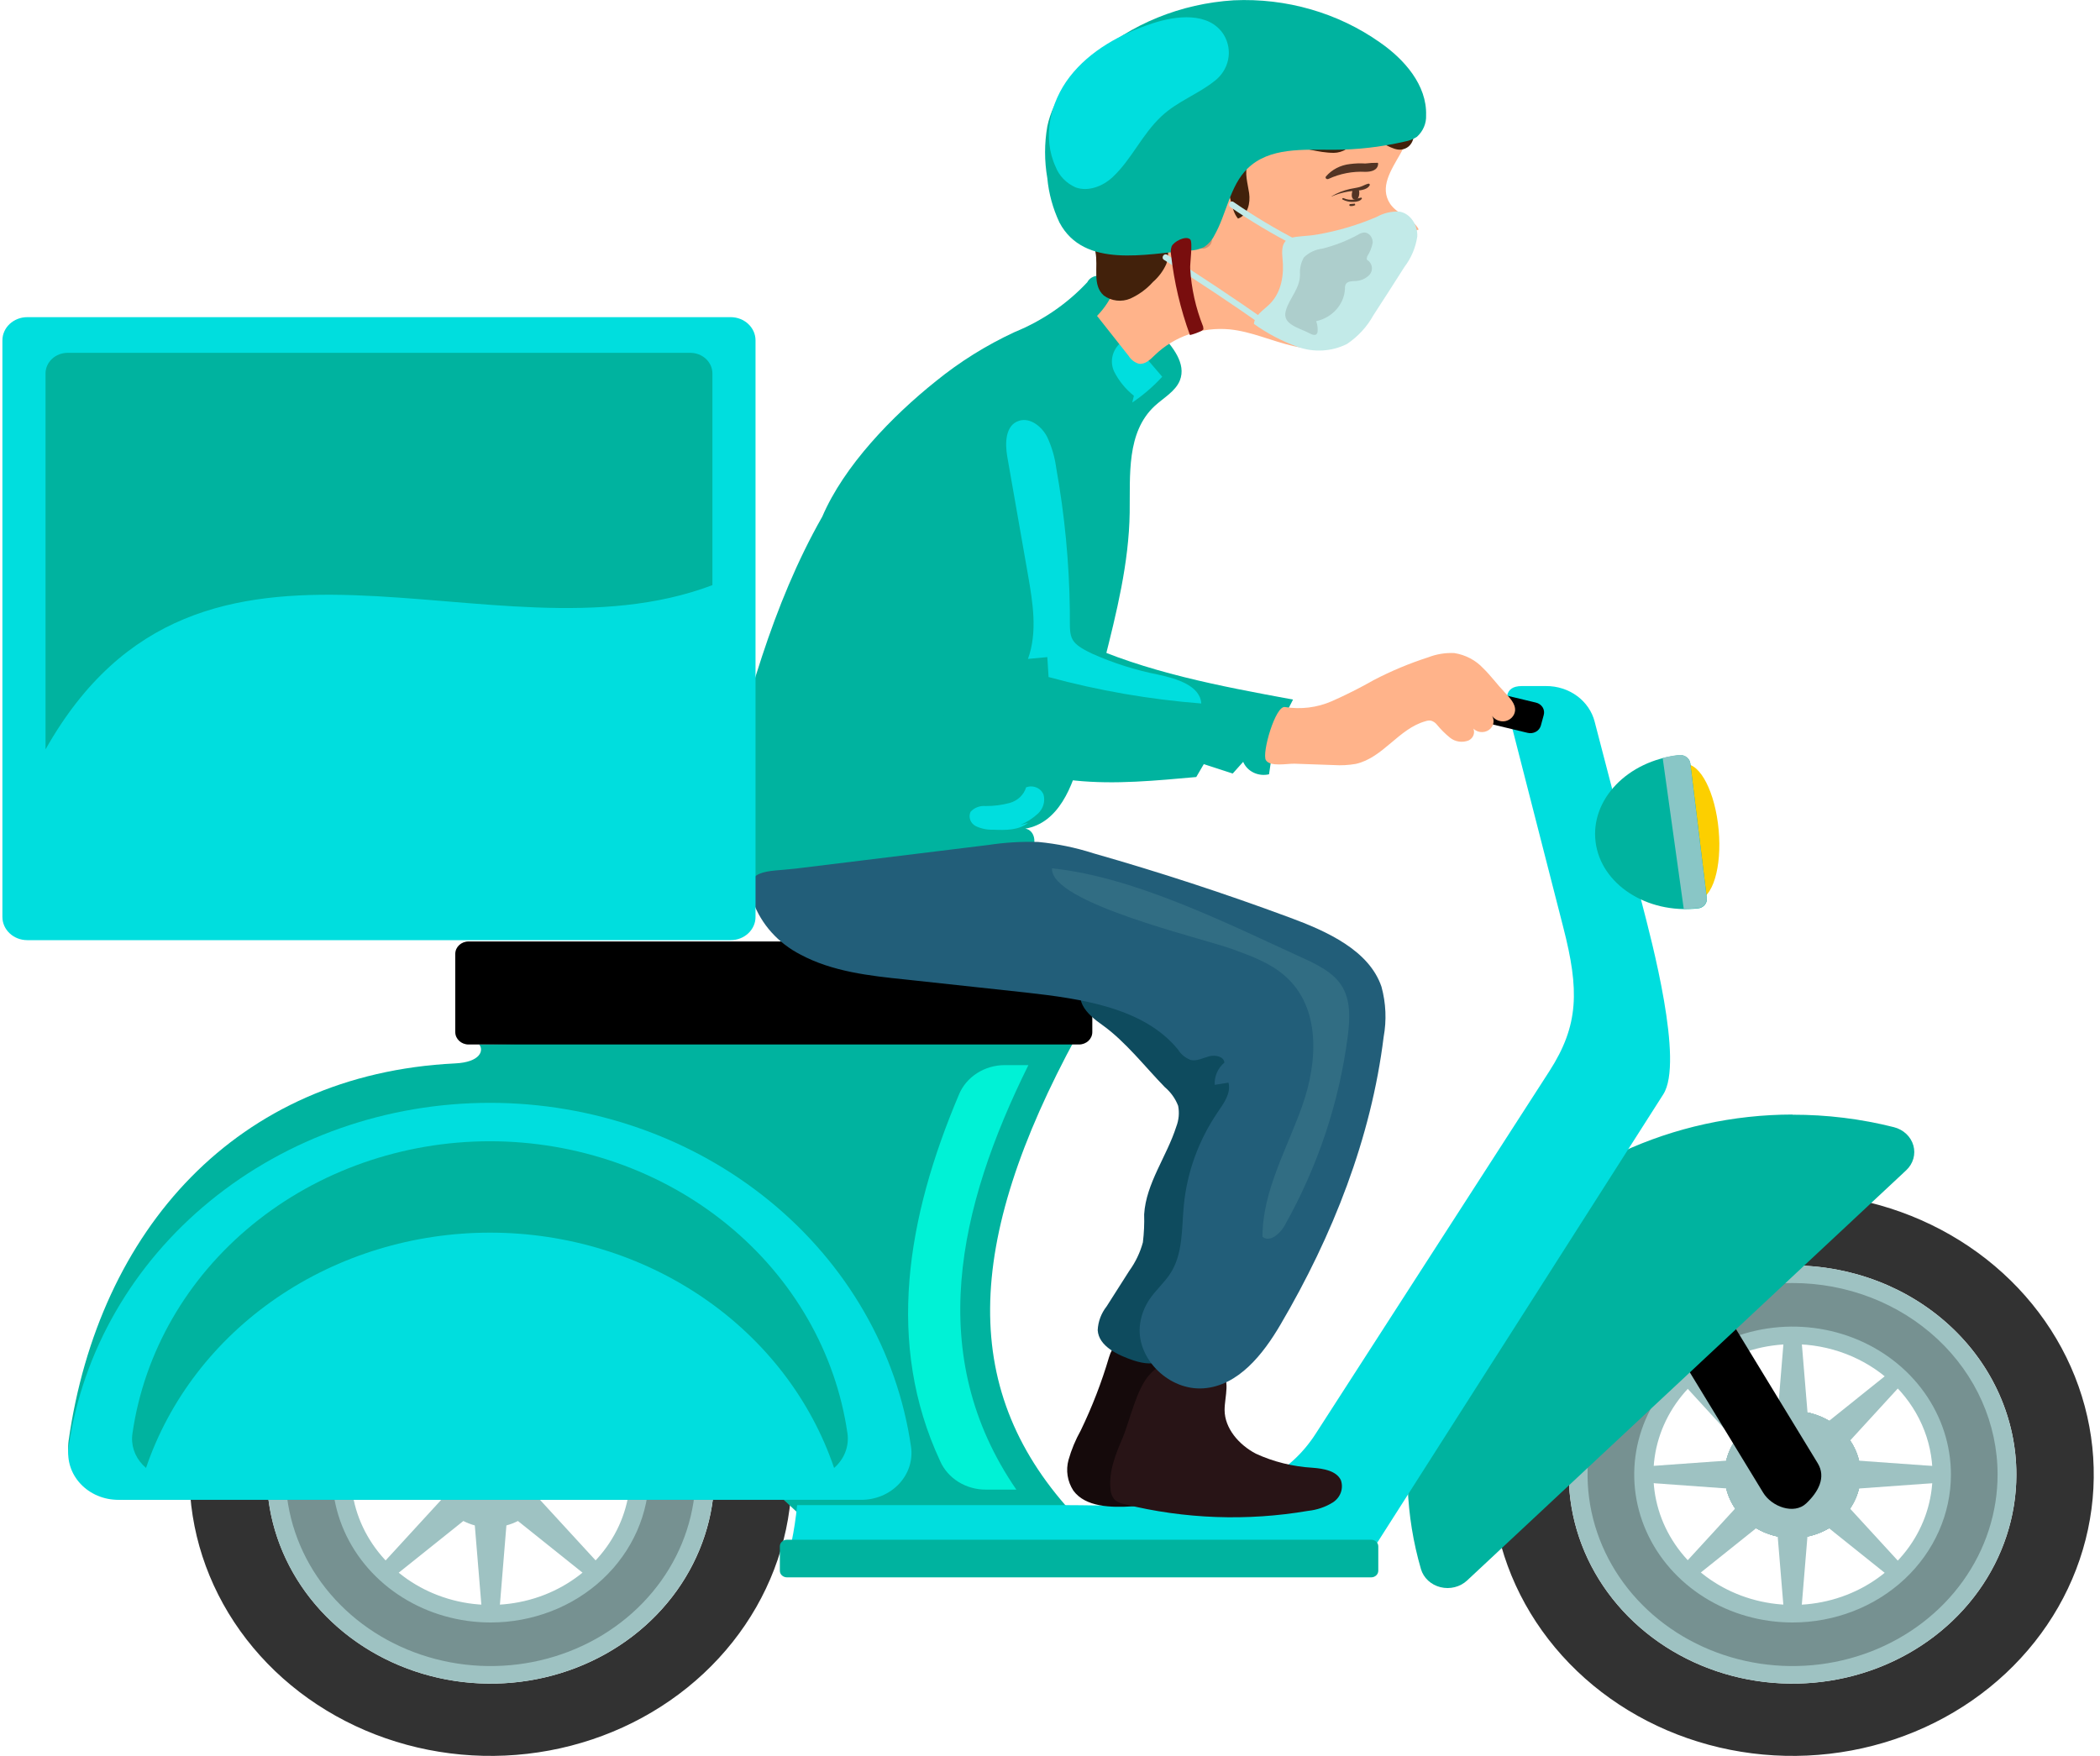 <svg width="214" height="179" viewBox="0 0 214 179" fill="none" xmlns="http://www.w3.org/2000/svg">
<path fill-rule="evenodd" clip-rule="evenodd" d="M49.995 121.621C56.065 121.621 61.999 123.303 67.046 126.455C72.094 129.606 76.028 134.085 78.351 139.326C80.674 144.566 81.281 150.333 80.097 155.896C78.913 161.459 75.99 166.569 71.698 170.58C67.405 174.591 61.936 177.322 55.983 178.429C50.029 179.536 43.858 178.968 38.249 176.797C32.641 174.626 27.848 170.95 24.475 166.234C21.103 161.518 19.303 155.973 19.303 150.301C19.303 142.694 22.536 135.4 28.292 130.021C34.048 124.643 41.855 121.621 49.995 121.621V121.621ZM49.995 128.989C45.484 128.991 41.076 130.242 37.326 132.584C33.576 134.927 30.654 138.255 28.929 142.15C27.204 146.044 26.753 150.329 27.634 154.462C28.515 158.596 30.687 162.392 33.877 165.372C37.067 168.352 41.131 170.381 45.555 171.203C49.979 172.025 54.564 171.602 58.731 169.989C62.898 168.376 66.46 165.644 68.965 162.14C71.471 158.635 72.808 154.515 72.808 150.301C72.808 147.502 72.218 144.73 71.072 142.144C69.925 139.558 68.245 137.208 66.126 135.229C64.008 133.25 61.493 131.68 58.725 130.61C55.957 129.539 52.99 128.989 49.995 128.989" fill="#323232"/>
<path fill-rule="evenodd" clip-rule="evenodd" d="M49.994 128.99C54.505 128.99 58.915 130.239 62.665 132.581C66.416 134.923 69.339 138.251 71.065 142.145C72.791 146.039 73.243 150.324 72.363 154.458C71.483 158.592 69.311 162.39 66.121 165.37C62.932 168.35 58.868 170.38 54.444 171.202C50.02 172.025 45.434 171.603 41.267 169.99C37.099 168.377 33.537 165.645 31.031 162.141C28.525 158.636 27.188 154.516 27.188 150.301C27.188 144.649 29.59 139.228 33.867 135.231C38.145 131.235 43.946 128.99 49.994 128.99V128.99ZM49.994 137.011C47.181 137.011 44.432 137.791 42.093 139.251C39.754 140.711 37.931 142.787 36.855 145.215C35.779 147.643 35.497 150.315 36.046 152.893C36.594 155.471 37.949 157.839 39.938 159.698C41.927 161.556 44.461 162.822 47.22 163.335C49.979 163.847 52.838 163.584 55.437 162.578C58.036 161.573 60.257 159.869 61.819 157.684C63.382 155.498 64.216 152.929 64.216 150.301C64.217 148.555 63.85 146.827 63.136 145.214C62.421 143.601 61.374 142.136 60.053 140.902C58.732 139.668 57.164 138.689 55.438 138.021C53.712 137.354 51.862 137.011 49.994 137.011Z" fill="#9EC2C2"/>
<path d="M49.996 165.38C46.804 165.38 43.684 164.495 41.031 162.838C38.377 161.181 36.309 158.826 35.087 156.071C33.866 153.316 33.546 150.284 34.169 147.359C34.791 144.434 36.328 141.747 38.585 139.638C40.842 137.529 43.718 136.093 46.848 135.511C49.978 134.929 53.223 135.228 56.172 136.369C59.12 137.511 61.641 139.443 63.414 141.923C65.187 144.403 66.133 147.318 66.133 150.301C66.134 152.281 65.718 154.242 64.907 156.072C64.096 157.902 62.907 159.565 61.409 160.965C59.91 162.365 58.131 163.476 56.173 164.233C54.214 164.991 52.115 165.38 49.996 165.38ZM49.996 130.779C45.864 130.779 41.825 131.924 38.389 134.069C34.954 136.214 32.276 139.263 30.695 142.83C29.113 146.397 28.7 150.322 29.506 154.109C30.312 157.896 32.302 161.374 35.224 164.104C38.145 166.834 41.868 168.694 45.92 169.447C49.973 170.2 54.173 169.814 57.991 168.336C61.808 166.859 65.071 164.356 67.367 161.146C69.662 157.936 70.888 154.162 70.888 150.301C70.888 145.123 68.687 140.158 64.769 136.497C60.851 132.836 55.537 130.779 49.996 130.779Z" fill="#769191"/>
<path fill-rule="evenodd" clip-rule="evenodd" d="M47.217 145.573C47.589 145.384 47.98 145.231 48.385 145.116L49.153 135.831H50.844L51.591 145.116C51.999 145.23 52.392 145.383 52.766 145.573L60.339 139.506L60.937 140.064L61.534 140.623L55.055 147.705C55.261 148.053 55.425 148.421 55.544 148.803L65.487 149.514V151.094L55.544 151.811C55.423 152.192 55.259 152.56 55.055 152.909L61.548 159.979L60.95 160.538L60.352 161.096L52.78 155.035C52.407 155.226 52.013 155.377 51.605 155.486L50.844 164.777H49.153L48.385 155.486C47.98 155.376 47.588 155.225 47.217 155.035L39.644 161.096L39.047 160.538L38.449 159.979L44.935 152.909C44.733 152.56 44.572 152.192 44.453 151.811L34.51 151.094V149.514L44.453 148.803C44.569 148.421 44.731 148.053 44.935 147.705L38.449 140.629L39.047 140.07L39.644 139.512L47.217 145.573Z" fill="#9EC2C2"/>
<path fill-rule="evenodd" clip-rule="evenodd" d="M182.673 156.774C184.044 156.774 185.385 156.394 186.526 155.682C187.666 154.969 188.555 153.957 189.08 152.773C189.605 151.588 189.742 150.285 189.473 149.028C189.205 147.771 188.544 146.616 187.574 145.71C186.603 144.804 185.367 144.188 184.021 143.938C182.676 143.689 181.281 143.818 180.014 144.31C178.747 144.801 177.665 145.633 176.904 146.699C176.142 147.766 175.737 149.019 175.738 150.301C175.742 152.018 176.474 153.663 177.774 154.877C179.074 156.09 180.835 156.772 182.673 156.774V156.774Z" fill="#9EC2C2"/>
<path fill-rule="evenodd" clip-rule="evenodd" d="M187.583 145.719C188.553 146.625 189.213 147.779 189.481 149.036C189.748 150.293 189.611 151.596 189.086 152.78C188.561 153.964 187.672 154.976 186.532 155.688C185.392 156.4 184.051 156.78 182.68 156.78C181.308 156.78 179.967 156.4 178.827 155.688C177.687 154.976 176.798 153.964 176.273 152.78C175.748 151.596 175.611 150.293 175.878 149.036C176.146 147.779 176.806 146.625 177.776 145.719C178.42 145.117 179.184 144.64 180.026 144.314C180.867 143.988 181.769 143.821 182.68 143.821C183.59 143.821 184.492 143.988 185.333 144.314C186.175 144.64 186.939 145.117 187.583 145.719Z" fill="#9EC2C2"/>
<path fill-rule="evenodd" clip-rule="evenodd" d="M189.614 150.301C189.614 151.582 189.207 152.835 188.446 153.9C187.684 154.965 186.601 155.796 185.335 156.287C184.068 156.777 182.674 156.906 181.329 156.656C179.984 156.407 178.749 155.79 177.779 154.885C176.809 153.979 176.148 152.825 175.879 151.569C175.611 150.312 175.747 149.01 176.271 147.825C176.795 146.641 177.683 145.629 178.822 144.916C179.962 144.203 181.302 143.822 182.673 143.821C183.584 143.82 184.486 143.987 185.329 144.312C186.171 144.638 186.936 145.115 187.581 145.717C188.225 146.318 188.737 147.033 189.085 147.82C189.434 148.606 189.614 149.449 189.614 150.301V150.301Z" fill="#9EC2C2"/>
<path fill-rule="evenodd" clip-rule="evenodd" d="M187.584 154.877C186.615 155.784 185.379 156.402 184.034 156.652C182.688 156.903 181.294 156.775 180.026 156.285C178.758 155.795 177.675 154.964 176.912 153.899C176.15 152.833 175.743 151.58 175.743 150.298C175.743 149.016 176.15 147.763 176.912 146.697C177.675 145.631 178.758 144.801 180.026 144.311C181.294 143.82 182.688 143.693 184.034 143.943C185.379 144.194 186.615 144.812 187.584 145.719C188.883 146.934 189.612 148.581 189.612 150.298C189.612 152.015 188.883 153.662 187.584 154.877V154.877Z" fill="#9EC2C2"/>
<path fill-rule="evenodd" clip-rule="evenodd" d="M182.673 156.774C181.301 156.775 179.959 156.396 178.818 155.685C177.676 154.973 176.786 153.961 176.261 152.777C175.735 151.593 175.597 150.289 175.864 149.032C176.132 147.774 176.792 146.619 177.762 145.713C178.733 144.806 179.969 144.189 181.315 143.939C182.66 143.689 184.055 143.818 185.323 144.309C186.59 144.8 187.673 145.632 188.434 146.698C189.196 147.765 189.602 149.019 189.6 150.301C189.599 152.017 188.868 153.663 187.569 154.876C186.27 156.09 184.509 156.772 182.673 156.774Z" fill="#9EC2C2"/>
<path fill-rule="evenodd" clip-rule="evenodd" d="M177.776 154.877C176.806 153.97 176.146 152.816 175.878 151.559C175.611 150.302 175.748 148.999 176.273 147.815C176.798 146.631 177.687 145.619 178.827 144.907C179.967 144.195 181.308 143.815 182.68 143.815C184.051 143.815 185.392 144.195 186.532 144.907C187.672 145.619 188.561 146.631 189.086 147.815C189.611 148.999 189.748 150.302 189.481 151.559C189.213 152.816 188.553 153.97 187.583 154.877C186.939 155.478 186.175 155.956 185.333 156.281C184.492 156.607 183.59 156.775 182.68 156.775C181.769 156.775 180.867 156.607 180.026 156.281C179.184 155.956 178.42 155.478 177.776 154.877V154.877Z" fill="#9EC2C2"/>
<path fill-rule="evenodd" clip-rule="evenodd" d="M175.745 150.301C175.744 149.019 176.15 147.765 176.911 146.698C177.672 145.632 178.755 144.8 180.023 144.309C181.29 143.818 182.685 143.689 184.031 143.939C185.377 144.189 186.613 144.806 187.583 145.713C188.553 146.619 189.214 147.774 189.481 149.032C189.748 150.289 189.611 151.593 189.085 152.777C188.559 153.961 187.669 154.973 186.528 155.685C185.386 156.396 184.045 156.775 182.673 156.774C180.836 156.772 179.075 156.09 177.776 154.876C176.477 153.663 175.747 152.017 175.745 150.301V150.301Z" fill="#9EC2C2"/>
<path fill-rule="evenodd" clip-rule="evenodd" d="M182.673 121.621C188.743 121.621 194.677 123.303 199.724 126.455C204.771 129.606 208.705 134.085 211.028 139.326C213.351 144.566 213.959 150.333 212.775 155.896C211.591 161.459 208.668 166.569 204.375 170.58C200.083 174.591 194.614 177.322 188.66 178.429C182.707 179.536 176.535 178.968 170.927 176.797C165.319 174.626 160.526 170.95 157.153 166.234C153.781 161.518 151.98 155.973 151.98 150.301C151.98 142.694 155.214 135.4 160.97 130.021C166.726 124.643 174.533 121.621 182.673 121.621ZM182.673 128.989C178.162 128.989 173.752 130.239 170.002 132.581C166.251 134.923 163.328 138.251 161.602 142.145C159.876 146.039 159.424 150.324 160.304 154.458C161.184 158.592 163.356 162.39 166.546 165.37C169.735 168.35 173.799 170.38 178.223 171.202C182.647 172.025 187.233 171.603 191.4 169.99C195.568 168.377 199.13 165.645 201.636 162.141C204.142 158.636 205.479 154.516 205.479 150.301C205.48 147.502 204.891 144.73 203.745 142.144C202.599 139.558 200.919 137.209 198.801 135.23C196.683 133.25 194.169 131.681 191.401 130.61C188.634 129.539 185.668 128.989 182.673 128.989" fill="#323232"/>
<path fill-rule="evenodd" clip-rule="evenodd" d="M182.672 128.99C187.183 128.99 191.592 130.239 195.343 132.581C199.093 134.923 202.017 138.251 203.743 142.145C205.469 146.039 205.921 150.324 205.041 154.458C204.161 158.592 201.989 162.39 198.799 165.37C195.609 168.35 191.546 170.38 187.121 171.202C182.697 172.025 178.112 171.603 173.944 169.99C169.777 168.377 166.215 165.645 163.709 162.141C161.203 158.636 159.865 154.516 159.865 150.301C159.864 147.502 160.454 144.73 161.599 142.144C162.745 139.558 164.425 137.209 166.543 135.23C168.661 133.25 171.176 131.681 173.943 130.61C176.711 129.539 179.677 128.989 182.672 128.99V128.99ZM182.672 137.011C179.861 137.019 177.115 137.805 174.782 139.269C172.448 140.734 170.632 142.812 169.562 145.241C168.492 147.67 168.216 150.341 168.769 152.917C169.322 155.492 170.68 157.856 172.671 159.711C174.661 161.566 177.196 162.828 179.953 163.337C182.711 163.847 185.568 163.582 188.165 162.575C190.761 161.568 192.98 159.865 194.541 157.68C196.102 155.495 196.935 152.927 196.935 150.301C196.935 148.552 196.566 146.821 195.848 145.206C195.131 143.591 194.08 142.125 192.755 140.89C191.43 139.656 189.857 138.678 188.127 138.012C186.397 137.346 184.543 137.006 182.672 137.011" fill="#9EC2C2"/>
<path d="M182.672 165.38C179.48 165.38 176.36 164.495 173.706 162.838C171.053 161.181 168.984 158.826 167.763 156.071C166.542 153.316 166.222 150.284 166.845 147.359C167.467 144.434 169.004 141.747 171.261 139.638C173.518 137.529 176.393 136.093 179.524 135.511C182.654 134.929 185.899 135.228 188.847 136.369C191.796 137.511 194.316 139.443 196.09 141.923C197.863 144.403 198.809 147.318 198.809 150.301C198.809 154.3 197.109 158.135 194.083 160.963C191.056 163.791 186.952 165.38 182.672 165.38ZM182.672 130.779C178.54 130.779 174.501 131.924 171.065 134.069C167.63 136.214 164.952 139.263 163.371 142.83C161.789 146.397 161.376 150.322 162.182 154.109C162.988 157.896 164.978 161.374 167.899 164.104C170.821 166.834 174.544 168.694 178.596 169.447C182.649 170.2 186.849 169.814 190.667 168.336C194.484 166.859 197.747 164.356 200.043 161.146C202.338 157.936 203.563 154.162 203.563 150.301C203.563 145.123 201.362 140.158 197.444 136.497C193.526 132.836 188.213 130.779 182.672 130.779" fill="#769191"/>
<path fill-rule="evenodd" clip-rule="evenodd" d="M179.894 145.573C180.268 145.383 180.661 145.23 181.069 145.116L181.836 135.831H183.521L184.288 145.116C184.695 145.232 185.088 145.385 185.463 145.573L193.036 139.506L193.627 140.064L194.225 140.623L187.738 147.705C187.942 148.053 188.104 148.421 188.221 148.803L198.164 149.514V151.094L188.221 151.811C188.102 152.192 187.94 152.56 187.738 152.909L194.218 159.973L193.62 160.531L193.022 161.09L185.456 155.029C185.083 155.217 184.689 155.368 184.281 155.48L183.514 164.771H181.83L181.062 155.48C180.654 155.37 180.26 155.218 179.887 155.029L172.314 161.09L171.717 160.531L171.126 159.973L177.612 152.903C177.41 152.554 177.249 152.186 177.13 151.805L167.187 151.088V149.508L177.13 148.797C177.246 148.415 177.408 148.047 177.612 147.699L171.126 140.623L171.717 140.064L172.314 139.506L179.894 145.573Z" fill="#9EC2C2"/>
<path fill-rule="evenodd" clip-rule="evenodd" d="M156.47 114.069L162.032 111.067L185.233 149.146C186.109 150.58 185.301 152.078 184.058 153.246C182.815 154.413 180.54 153.582 179.67 152.141L156.47 114.069Z" fill="black"/>
<path fill-rule="evenodd" clip-rule="evenodd" d="M182.672 113.624C186.16 113.617 189.634 114.044 193.002 114.894C193.477 115.015 193.91 115.25 194.257 115.577C194.604 115.903 194.854 116.309 194.98 116.753C195.107 117.198 195.106 117.666 194.978 118.11C194.85 118.555 194.6 118.96 194.252 119.285L149.501 161.102C149.153 161.427 148.719 161.661 148.243 161.78C147.768 161.9 147.267 161.9 146.791 161.782C146.315 161.664 145.881 161.431 145.532 161.107C145.182 160.782 144.93 160.378 144.801 159.934C143.221 154.493 143.003 148.786 144.164 143.254C145.325 137.722 147.834 132.514 151.496 128.034C155.159 123.553 159.876 119.922 165.282 117.42C170.688 114.917 176.639 113.612 182.672 113.605V113.624Z" fill="#00B39F"/>
<path fill-rule="evenodd" clip-rule="evenodd" d="M48.819 106.453L109.708 105.622C98.216 126.762 97.707 141.993 109.708 154.686H81.814L79.844 152.858H12.646C11.834 152.859 11.031 152.697 10.291 152.383C9.552 152.07 8.892 151.613 8.357 151.042C7.822 150.471 7.423 149.8 7.189 149.073C6.954 148.347 6.888 147.582 6.995 146.829C10.059 125.404 24.063 109.5 46.347 108.395C49.003 108.281 49.329 107.025 48.819 106.453Z" fill="#00B39F"/>
<path fill-rule="evenodd" clip-rule="evenodd" d="M100.492 151.837H103.569C94.21 138.211 97.599 123.113 104.798 108.567H102.387C101.372 108.569 100.382 108.859 99.548 109.399C98.714 109.938 98.074 110.702 97.714 111.588C92.389 124.166 90.243 136.973 95.806 148.93C96.187 149.796 96.837 150.536 97.672 151.054C98.507 151.572 99.49 151.845 100.492 151.837V151.837Z" fill="#00F2D6"/>
<path fill-rule="evenodd" clip-rule="evenodd" d="M81.231 153.417H108.398C117.03 153.417 128.637 154.578 134.064 146.157L157.883 109.195C160.912 104.493 160.946 100.907 159.302 94.51L153.869 73.3C153.387 71.396 153.19 69.93 155.098 69.93H157.543C158.691 69.922 159.808 70.279 160.71 70.942C161.612 71.605 162.246 72.535 162.508 73.579L167.33 92.104C168.301 95.849 171.609 108.237 169.497 111.543L140.353 157.237H80.653C80.915 155.974 81.108 154.699 81.231 153.417Z" fill="#00DEDE"/>
<path d="M139.734 156.946H80.191C79.793 156.946 79.471 157.247 79.471 157.618V160.106C79.471 160.478 79.793 160.779 80.191 160.779H139.734C140.132 160.779 140.454 160.478 140.454 160.106V157.618C140.454 157.247 140.132 156.946 139.734 156.946Z" fill="#00B39F"/>
<path fill-rule="evenodd" clip-rule="evenodd" d="M49.914 112.413C60.398 112.412 70.526 115.965 78.419 122.412C86.313 128.859 91.436 137.762 92.838 147.47C92.935 148.145 92.876 148.831 92.666 149.483C92.456 150.135 92.099 150.737 91.619 151.249C91.139 151.761 90.547 152.171 89.884 152.452C89.22 152.733 88.5 152.878 87.771 152.878H12.063C11.334 152.88 10.613 152.737 9.948 152.456C9.284 152.176 8.691 151.766 8.211 151.253C7.73 150.741 7.373 150.138 7.164 149.485C6.954 148.832 6.897 148.145 6.997 147.47C8.399 137.763 13.521 128.861 21.413 122.414C29.305 115.967 39.431 112.414 49.914 112.413V112.413Z" fill="#00DEDE"/>
<path fill-rule="evenodd" clip-rule="evenodd" d="M49.913 116.328C58.812 116.328 67.41 119.344 74.112 124.816C80.813 130.288 85.164 137.845 86.357 146.086C86.453 146.735 86.379 147.396 86.142 148.012C85.906 148.629 85.514 149.183 84.999 149.628C82.639 142.669 77.969 136.593 71.665 132.281C65.361 127.968 57.752 125.644 49.94 125.644C42.127 125.644 34.518 127.968 28.214 132.281C21.911 136.593 17.241 142.669 14.88 149.628C14.765 149.526 14.649 149.412 14.534 149.298C14.121 148.865 13.815 148.354 13.636 147.799C13.458 147.244 13.412 146.66 13.502 146.086C14.693 137.85 19.038 130.297 25.733 124.825C32.428 119.353 41.018 116.335 49.913 116.328Z" fill="#00B39F"/>
<path d="M109.96 95.963H47.747C47.001 95.963 46.395 96.528 46.395 97.226V105.203C46.395 105.901 47.001 106.466 47.747 106.466H109.96C110.706 106.466 111.311 105.901 111.311 105.203V97.226C111.311 96.528 110.706 95.963 109.96 95.963Z" fill="black"/>
<path fill-rule="evenodd" clip-rule="evenodd" d="M171.709 77.895C173.258 77.768 174.793 80.77 175.139 84.591C175.485 88.411 174.521 91.603 172.959 91.73C171.397 91.857 169.875 88.855 169.529 85.035C169.183 81.214 170.154 78.016 171.709 77.895Z" fill="#FCCF00"/>
<path fill-rule="evenodd" clip-rule="evenodd" d="M171.086 76.981H171.127C171.396 76.954 171.665 77.028 171.876 77.186C172.088 77.344 172.223 77.574 172.254 77.825L173.932 91.54C173.948 91.664 173.937 91.791 173.901 91.912C173.865 92.032 173.803 92.145 173.72 92.244C173.636 92.342 173.533 92.424 173.415 92.486C173.298 92.547 173.169 92.585 173.035 92.599H173.001C167.785 93.158 163.126 90.118 162.596 85.802C162.066 81.487 165.863 77.54 171.086 76.981Z" fill="#00B39F"/>
<path fill-rule="evenodd" clip-rule="evenodd" d="M169.435 77.26L171.581 92.637C172.053 92.647 172.525 92.626 172.993 92.574H173.027C173.161 92.559 173.29 92.521 173.408 92.46C173.525 92.399 173.628 92.317 173.712 92.218C173.795 92.12 173.857 92.007 173.893 91.886C173.93 91.765 173.94 91.638 173.924 91.514L172.246 77.799C172.216 77.548 172.08 77.318 171.869 77.16C171.658 77.002 171.388 76.928 171.119 76.955H171.085C170.527 77.013 169.975 77.115 169.435 77.26Z" fill="#89C6C6"/>
<path fill-rule="evenodd" clip-rule="evenodd" d="M156.524 71.618L145.222 68.908C145.081 68.872 144.934 68.862 144.789 68.88C144.644 68.897 144.504 68.942 144.378 69.01C144.251 69.079 144.141 69.17 144.052 69.279C143.964 69.388 143.9 69.512 143.864 69.644L143.572 70.717C143.533 70.849 143.523 70.986 143.541 71.122C143.56 71.257 143.607 71.388 143.681 71.506C143.754 71.624 143.852 71.728 143.968 71.81C144.085 71.892 144.218 71.952 144.36 71.986L155.661 74.696C155.802 74.733 155.949 74.742 156.094 74.725C156.239 74.707 156.379 74.663 156.506 74.594C156.632 74.526 156.743 74.434 156.831 74.326C156.919 74.217 156.983 74.092 157.02 73.96L157.312 72.888C157.35 72.756 157.361 72.618 157.342 72.483C157.323 72.347 157.276 72.217 157.203 72.098C157.129 71.98 157.031 71.877 156.915 71.794C156.798 71.712 156.665 71.652 156.524 71.618V71.618Z" fill="black"/>
<path d="M110.136 145.801C109.601 146.757 109.182 147.766 108.887 148.809C108.742 149.334 108.711 149.88 108.795 150.416C108.879 150.952 109.076 151.467 109.376 151.932C110.605 153.626 113.213 153.677 115.4 153.544L118.633 153.347C119.991 153.264 121.614 153.055 122.3 151.938C122.912 150.935 122.497 149.691 122.144 148.593C121.341 146.1 120.952 143.505 120.99 140.901C121.062 140.129 120.974 139.351 120.731 138.61C120.483 138.122 120.119 137.694 119.667 137.356C119.215 137.019 118.688 136.781 118.123 136.662C115.61 136.027 113.695 136.078 113.016 138.338C112.265 140.891 111.302 143.387 110.136 145.801Z" fill="#150A0B"/>
<path d="M118.701 110.814C119.314 111.334 119.78 111.988 120.059 112.718C120.196 113.428 120.13 114.159 119.869 114.837C118.904 117.871 116.785 120.619 116.595 123.779C116.624 124.731 116.581 125.683 116.466 126.629C116.187 127.668 115.715 128.654 115.074 129.542L112.771 133.159C112.216 133.867 111.899 134.713 111.861 135.59C111.97 137.227 113.899 138.129 115.543 138.681C116.514 138.985 117.723 139.208 118.429 138.522C118.698 138.223 118.893 137.872 119 137.494L127.659 113.435C128.386 111.429 129.106 109.221 128.304 107.241C127.428 105.057 124.997 103.845 122.755 102.798L116.514 99.936C114.694 99.105 112.215 98.375 110.883 99.796C109.016 101.789 110.815 103.42 112.337 104.48C114.694 106.162 116.718 108.783 118.701 110.814Z" fill="#0E4B5E"/>
<path d="M114.428 146.499C113.701 148.2 112.961 149.99 113.171 151.811C113.186 152.213 113.346 152.598 113.626 152.903C113.908 153.119 114.245 153.263 114.604 153.322C120.709 154.834 127.097 155.066 133.309 154.001C134.216 153.905 135.085 153.607 135.842 153.131C136.215 152.884 136.494 152.533 136.638 152.128C136.782 151.722 136.784 151.285 136.644 150.878C136.195 149.92 134.878 149.692 133.757 149.609C131.748 149.492 129.784 149.005 127.977 148.175C126.232 147.255 124.806 145.585 124.792 143.732C124.792 142.311 125.471 140.591 124.303 139.652C123.704 139.269 122.99 139.075 122.265 139.099C119.861 138.953 118.611 138.465 117.151 140.115C115.84 141.511 115.154 144.722 114.428 146.499Z" fill="#281416"/>
<path d="M83.797 52.655C78.635 61.73 76.02 71.859 73.453 81.848C73.15 82.716 73.085 83.641 73.263 84.539C73.367 84.984 73.641 85.377 74.033 85.646C74.426 85.915 74.91 86.04 75.395 85.999L75.436 88.582C76.733 90.321 79.035 91.216 81.297 91.4C83.568 91.472 85.837 91.235 88.035 90.695L102.44 87.846C103.411 87.655 104.478 87.42 105.075 86.697C105.673 85.974 105.462 84.622 104.484 84.463C107.88 83.892 109.327 80.147 110.122 77C110.916 73.852 111.711 70.653 112.512 67.48C113.776 62.46 115.046 57.396 115.12 52.249C115.175 48.441 114.774 44.075 117.667 41.384C118.577 40.546 119.786 39.892 120.235 38.775C120.914 37.068 119.494 35.304 118.197 33.958C116.467 32.215 114.74 30.468 113.015 28.716C112.906 28.528 112.743 28.371 112.545 28.264C112.347 28.157 112.12 28.102 111.891 28.108C111.662 28.113 111.439 28.177 111.246 28.294C111.054 28.41 110.9 28.574 110.801 28.767C108.767 30.95 106.241 32.684 103.404 33.844C100.514 35.185 97.818 36.866 95.383 38.845C90.908 42.418 86.011 47.483 83.797 52.655Z" fill="#00B39F"/>
<path d="M93.019 59.446C92.34 65.157 93.807 71.364 98.33 75.242C101.366 77.844 105.475 79.145 109.571 79.564C113.666 79.983 117.809 79.564 121.905 79.202C122.163 78.764 122.421 78.326 122.672 77.888L125.62 78.847L126.686 77.653C126.885 78.129 127.262 78.52 127.747 78.753C128.232 78.987 128.792 79.047 129.321 78.923C129.649 76.269 130.477 73.691 131.766 71.307C124.295 69.93 116.77 68.527 109.965 65.379C108.885 64.878 107.683 64.32 106.528 64.637C107.437 60.011 107.691 55.293 107.282 50.605C107.085 48.371 106.677 46.023 105.142 44.309C97.889 36.249 93.474 55.727 93.019 59.446Z" fill="#00B39F"/>
<path d="M107.636 47.711C107.494 46.617 107.183 45.548 106.712 44.538C106.182 43.51 105.014 42.526 103.853 42.888C102.44 43.326 102.406 45.16 102.644 46.537C103.35 50.548 104.054 54.567 104.756 58.595C105.252 61.445 105.741 64.427 104.756 67.163L106.726 66.979C106.766 67.658 106.814 68.337 106.855 69.01C111.932 70.392 117.145 71.295 122.415 71.707C122.306 69.892 119.908 69.168 118.013 68.762C115.697 68.304 113.446 67.59 111.31 66.636C108.722 65.411 109.055 64.967 109.021 62.194C108.958 57.34 108.495 52.498 107.636 47.711V47.711Z" fill="#00DEDE"/>
<path d="M115.379 41.035C116.505 40.272 117.531 39.388 118.436 38.401L115.719 35.228C115.595 35.055 115.43 34.912 115.237 34.809C115.04 34.743 114.827 34.73 114.622 34.773C114.418 34.816 114.231 34.912 114.082 35.05C113.698 35.422 113.443 35.893 113.348 36.402C113.254 36.911 113.325 37.435 113.552 37.906C114.03 38.839 114.71 39.669 115.549 40.343" fill="#00DEDE"/>
<path d="M104.771 83.867C103.833 84.641 102.448 84.628 101.205 84.571C100.593 84.592 99.986 84.468 99.439 84.21C99.173 84.071 98.971 83.845 98.872 83.576C98.773 83.306 98.784 83.012 98.903 82.75C99.088 82.542 99.324 82.379 99.592 82.276C99.859 82.174 100.15 82.133 100.438 82.159C101.272 82.166 102.102 82.059 102.903 81.842C103.301 81.729 103.662 81.523 103.953 81.245C104.244 80.966 104.455 80.624 104.567 80.249C104.737 80.187 104.919 80.157 105.102 80.162C105.284 80.166 105.464 80.205 105.63 80.276C105.796 80.347 105.945 80.449 106.068 80.575C106.191 80.702 106.286 80.85 106.346 81.011C106.434 81.346 106.429 81.697 106.331 82.03C106.234 82.363 106.047 82.668 105.79 82.915C105.26 83.404 104.645 83.803 103.969 84.095" fill="#00DEDE"/>
<path d="M81.577 97.302C84.79 99.028 88.586 99.466 92.267 99.84L104.581 101.173C110.259 101.808 116.568 102.728 120.039 106.974C120.333 107.457 120.792 107.835 121.343 108.046C121.968 108.186 122.586 107.837 123.211 107.672C123.836 107.507 124.705 107.672 124.773 108.306C124.438 108.593 124.175 108.945 124.005 109.338C123.835 109.731 123.761 110.155 123.788 110.578L125.187 110.356C125.466 111.404 124.732 112.425 124.107 113.339C122.152 116.207 120.962 119.472 120.637 122.859C120.406 125.251 120.576 127.815 119.238 129.84C118.633 130.766 117.757 131.522 117.139 132.442C116.57 133.288 116.229 134.251 116.147 135.247C115.889 138.547 119.149 141.784 122.681 141.511C126.213 141.238 128.733 138.008 130.478 135.031C135.823 125.937 139.729 115.992 140.999 105.704C141.311 104.002 141.237 102.257 140.781 100.583C139.525 96.877 135.266 94.941 131.395 93.513C124.834 91.08 118.176 88.901 111.42 86.976C109.602 86.39 107.717 86.003 105.804 85.821C104.092 85.77 102.379 85.874 100.689 86.132L81.129 88.531C78.107 88.899 75.695 88.442 76.741 91.907C77.571 94.209 79.298 96.135 81.577 97.302V97.302Z" fill="#225E79"/>
<path d="M125.527 96.725C127.47 97.429 129.466 98.159 130.961 99.492C134.601 102.697 134.289 108.212 132.726 112.654C131.164 117.097 128.651 121.387 128.651 126.058C129.392 126.693 130.444 125.747 130.906 124.928C134.293 118.909 136.475 112.362 137.345 105.61C137.569 103.833 137.671 101.904 136.666 100.393C135.79 99.086 134.248 98.324 132.767 97.651C125.208 94.205 115.632 89.363 107.203 88.513C107.013 92.022 122.376 95.589 125.527 96.725Z" fill="#316D83"/>
<path d="M135.931 77.984C136.68 78.033 137.433 77.992 138.172 77.863C140.963 77.228 142.539 74.258 145.283 73.51C145.45 73.45 145.629 73.43 145.806 73.452C146.051 73.52 146.266 73.66 146.417 73.852C146.819 74.346 147.274 74.799 147.776 75.204C148.031 75.407 148.341 75.54 148.672 75.588C149.003 75.636 149.341 75.597 149.65 75.477C149.795 75.407 149.919 75.307 150.015 75.183C150.11 75.061 150.173 74.918 150.199 74.768C150.225 74.618 150.212 74.465 150.163 74.32C150.114 74.175 150.029 74.043 149.915 73.935C149.977 74.075 150.069 74.202 150.185 74.308C150.301 74.414 150.44 74.496 150.592 74.551C150.743 74.605 150.905 74.629 151.068 74.622C151.23 74.615 151.389 74.578 151.535 74.511C151.681 74.445 151.811 74.351 151.917 74.236C152.022 74.12 152.102 73.986 152.15 73.841C152.198 73.696 152.214 73.543 152.196 73.392C152.178 73.242 152.128 73.096 152.048 72.964C152.19 73.171 152.396 73.333 152.638 73.429C152.88 73.525 153.148 73.551 153.406 73.503C153.665 73.445 153.898 73.314 154.074 73.128C154.25 72.941 154.361 72.709 154.391 72.462C154.466 71.733 153.847 71.129 153.325 70.558C152.564 69.765 151.925 68.87 151.131 68.102C150.374 67.29 149.34 66.748 148.203 66.567C147.295 66.524 146.388 66.671 145.548 66.998C143.621 67.618 141.757 68.398 139.979 69.327C138.596 70.114 137.17 70.832 135.707 71.479C134.224 72.126 132.564 72.332 130.952 72.069C129.974 71.866 128.562 76.79 129.003 77.489C129.445 78.187 131.176 77.825 131.91 77.844L135.931 77.984Z" fill="#FFB38A"/>
<path d="M141.663 20.777C142.383 21.856 144 22.237 144.57 23.392C143.586 23.75 142.695 24.303 141.959 25.011C141.224 25.72 140.659 26.568 140.305 27.498C139.476 29.713 139.809 32.416 138.104 34.136C136.576 35.678 133.975 35.773 131.788 35.272C129.601 34.771 127.53 33.793 125.295 33.571C123.896 33.445 122.485 33.615 121.166 34.07C119.848 34.525 118.657 35.253 117.681 36.199C117.226 36.643 116.697 37.176 116.051 37.075C115.618 36.943 115.252 36.664 115.026 36.294L111.793 32.2C113.342 30.608 114.187 28.526 114.156 26.375C114.156 24.718 113.579 23.106 113.477 21.462C113.036 15.446 118.605 10.096 124.874 8.674C129.771 7.564 137.996 8.04 142.234 10.927C146.472 13.815 139.442 17.407 141.663 20.777Z" fill="#FFB38A"/>
<path d="M137.541 14.31C137.84 15.034 136.76 15.58 135.931 15.58C134.322 15.58 132.773 14.989 131.177 14.862C129.581 14.736 127.686 15.281 127.15 16.697C126.796 17.648 127.15 18.683 127.292 19.686C127.435 20.688 127.17 21.913 126.158 22.281C125.275 21.221 125.588 19.514 124.508 18.626C123.598 17.871 122.171 18.125 121.057 18.588C120.093 18.914 119.28 19.541 118.755 20.365C117.682 22.358 119.638 24.807 118.843 26.933C118.532 27.621 118.069 28.239 117.485 28.748C116.857 29.453 116.077 30.026 115.196 30.43C114.757 30.619 114.27 30.689 113.791 30.634C113.311 30.579 112.857 30.401 112.479 30.119C111.277 29.059 111.936 27.2 111.63 25.677C111.325 24.154 109.844 22.821 109.532 21.234C109.415 20.338 109.494 19.429 109.763 18.562C110.214 16.285 111.061 14.092 112.269 12.07C114.381 8.827 118.035 6.625 121.954 5.622C125.91 4.713 130.031 4.62 134.03 5.349C135.787 5.563 137.488 6.075 139.049 6.86C140.835 7.856 142.445 9.525 144.537 9.347C143.977 9.819 143.314 10.172 142.594 10.382C143.559 10.799 144.426 11.392 145.141 12.127C144.996 12.334 144.8 12.505 144.57 12.627C144.339 12.748 144.081 12.816 143.817 12.825C144.367 13.701 144.007 15.123 142.764 15.25C141.888 15.338 140.903 14.444 140.006 14.323C140.231 14.431 140.475 14.704 140.686 14.843C140.095 14.989 137.847 15.066 137.541 14.31Z" fill="#42210B"/>
<path d="M123.358 23.582C123.358 23.684 123.209 23.735 123.12 23.677C123.035 23.615 122.979 23.524 122.964 23.424C122.82 23.06 122.799 22.663 122.903 22.288C122.934 22.198 122.985 22.114 123.052 22.043C123.119 21.972 123.201 21.915 123.292 21.875C123.384 21.835 123.484 21.813 123.585 21.811C123.687 21.809 123.787 21.826 123.881 21.863C124.021 21.547 124.048 21.198 123.958 20.867C123.868 20.536 123.665 20.241 123.381 20.026C123.096 19.812 122.745 19.689 122.38 19.677C122.015 19.665 121.655 19.764 121.355 19.959C120.9 20.305 120.569 20.772 120.404 21.298C120.203 21.706 120.132 22.16 120.2 22.605C120.31 22.962 120.498 23.295 120.75 23.582L121.565 24.63C121.823 24.966 122.149 25.34 122.598 25.353C122.821 25.336 123.032 25.248 123.195 25.104C123.358 24.96 123.464 24.768 123.494 24.56C123.547 24.142 123.479 23.719 123.297 23.335" fill="#D09271"/>
<path d="M140.292 22.11C140.98 21.721 141.777 21.531 142.581 21.564C143.769 21.748 144.489 22.998 144.428 24.102C144.267 25.223 143.817 26.29 143.117 27.212C142.064 28.862 141.018 30.512 139.945 32.15C139.309 33.304 138.39 34.303 137.263 35.063C136.502 35.444 135.663 35.669 134.802 35.721C133.941 35.774 133.078 35.653 132.271 35.367C130.661 34.79 129.149 33.999 127.781 33.019C127.842 32.156 128.759 31.616 129.391 30.988C130.62 29.77 130.872 27.942 130.688 26.273C130.403 23.671 132.047 24.299 134.261 23.899C136.342 23.537 138.368 22.936 140.292 22.11Z" fill="#C2EAE8"/>
<path d="M125.383 21.113C127.47 22.549 129.655 23.854 131.924 25.023C132.284 25.207 132.603 24.693 132.243 24.509C129.976 23.338 127.793 22.03 125.709 20.593C125.377 20.364 125.057 20.885 125.383 21.113Z" fill="#C2EAE8"/>
<path d="M118.619 26.489C122.083 28.672 125.479 30.933 128.807 33.273C129.133 33.508 129.452 32.987 129.133 32.759C125.791 30.419 122.395 28.158 118.945 25.975C118.606 25.759 118.28 26.279 118.619 26.489Z" fill="#C2EAE8"/>
<path d="M132.475 27.961C132.435 27.365 132.571 26.77 132.869 26.241C133.373 25.746 134.044 25.428 134.77 25.34C136.034 25.022 137.247 24.549 138.377 23.931C138.567 23.807 138.786 23.727 139.015 23.697C139.545 23.697 139.918 24.249 139.884 24.744C139.792 25.233 139.603 25.702 139.328 26.127L139.273 26.387C139.273 26.489 139.409 26.552 139.491 26.622C139.682 26.806 139.795 27.049 139.807 27.305C139.82 27.561 139.731 27.813 139.558 28.012C139.376 28.203 139.153 28.358 138.904 28.468C138.656 28.576 138.386 28.637 138.112 28.647C137.752 28.647 137.31 28.678 137.141 28.97C137.072 29.118 137.044 29.28 137.059 29.44C137.018 30.213 136.71 30.952 136.181 31.547C135.652 32.142 134.93 32.561 134.125 32.74C134.242 33.056 134.293 33.39 134.274 33.724C134.278 33.787 134.269 33.85 134.247 33.91C134.225 33.97 134.19 34.026 134.145 34.073C133.982 34.206 133.724 34.111 133.534 34.016C132.339 33.381 130.62 33.083 131.035 31.655C131.408 30.354 132.475 29.44 132.475 27.961Z" fill="#ADCECC"/>
<path d="M121.139 25.543C121.689 25.543 122.23 25.417 122.715 25.175C123.158 24.876 123.511 24.477 123.741 24.014C125.011 21.793 125.316 18.937 127.137 17.172C129.351 14.996 132.821 15.268 135.878 15.268C138.327 15.262 140.767 14.981 143.145 14.431C143.595 14.355 144.021 14.188 144.394 13.942C144.705 13.66 144.948 13.319 145.109 12.943C145.269 12.567 145.343 12.164 145.325 11.759C145.427 8.675 143.104 6.047 140.625 4.327C136.349 1.305 131.072 -0.216 125.717 0.031C120.336 0.365 115.246 2.435 111.318 5.888C109.186 7.742 107.318 10.09 106.727 12.87C106.422 14.622 106.422 16.41 106.727 18.162C106.872 19.722 107.29 21.248 107.963 22.681C110.483 27.428 116.847 25.854 121.139 25.543Z" fill="#00B39F"/>
<path d="M117.47 2.373C114.19 3.439 111.059 5.184 109.021 7.812C106.984 10.439 106.203 14.031 107.575 17.008C107.932 17.929 108.664 18.682 109.612 19.102C110.903 19.572 112.397 18.975 113.375 18.061C115.324 16.24 116.363 13.72 118.347 11.861C119.963 10.344 122.001 9.639 123.705 8.307C124.451 7.756 124.962 6.975 125.147 6.104C125.333 5.233 125.18 4.329 124.717 3.553C123.203 1.148 119.793 1.611 117.47 2.373Z" fill="#00DEDE"/>
<path d="M122.605 33.286L122.639 33.572L122.435 33.73C122.06 33.91 121.666 34.053 121.26 34.155C120.295 31.508 119.651 28.769 119.338 25.988C119.28 25.695 119.301 25.394 119.399 25.112C119.596 24.636 120.825 23.976 121.287 24.401C121.572 24.661 121.246 26.94 121.287 27.384C121.405 29.402 121.85 31.392 122.605 33.286V33.286Z" fill="#790E0E"/>
<path d="M135.381 18.238C136.545 17.696 137.839 17.447 139.137 17.515C139.762 17.515 140.428 17.35 140.441 16.658L140.394 16.595C139.974 16.59 139.554 16.613 139.137 16.665C138.611 16.633 138.083 16.652 137.561 16.722C136.6 16.83 135.722 17.285 135.116 17.991C135.001 18.162 135.218 18.321 135.381 18.238Z" fill="#523424"/>
<path d="M135.707 20.028C136.529 19.666 137.421 19.466 138.329 19.438C138.79 19.374 139.341 19.305 139.578 18.892C139.589 18.872 139.593 18.849 139.591 18.826C139.589 18.804 139.579 18.782 139.564 18.765C139.55 18.747 139.53 18.733 139.507 18.725C139.484 18.718 139.459 18.716 139.436 18.721C139.13 18.797 138.879 18.968 138.573 19.057C138.267 19.146 137.894 19.19 137.554 19.266C136.893 19.413 136.264 19.664 135.693 20.009L135.707 20.028Z" fill="#523424"/>
<path d="M137.845 19.343C137.777 19.603 137.594 20.269 138.049 20.346C138.504 20.422 138.558 19.711 138.497 19.432L138.321 19.26H138.266L138.063 19.336L138.002 19.565L138.056 19.724V19.939L138.117 19.831V19.698C138.117 19.578 138.069 19.463 138.042 19.349L137.845 19.343Z" fill="#523424"/>
<path d="M136.828 20.345C137.164 20.519 137.546 20.6 137.929 20.58C138.221 20.58 138.655 20.497 138.791 20.231L138.737 20.136C138.489 20.181 138.246 20.247 138.01 20.332C137.64 20.4 137.256 20.353 136.917 20.199C136.815 20.142 136.72 20.294 136.828 20.345Z" fill="#523424"/>
<path d="M137.609 21.001C137.782 21.019 137.957 20.985 138.108 20.905L138.067 20.758C137.91 20.758 137.766 20.797 137.609 20.797C137.58 20.797 137.553 20.807 137.532 20.827C137.512 20.846 137.5 20.872 137.5 20.899C137.5 20.926 137.512 20.952 137.532 20.971C137.553 20.99 137.58 21.001 137.609 21.001Z" fill="#523424"/>
<path d="M74.459 32.328H2.778C1.379 32.328 0.245 33.388 0.245 34.695V93.463C0.245 94.77 1.379 95.83 2.778 95.83H74.459C75.858 95.83 76.992 94.77 76.992 93.463V34.695C76.992 33.388 75.858 32.328 74.459 32.328Z" fill="#00DEDE"/>
<path fill-rule="evenodd" clip-rule="evenodd" d="M6.888 35.964H70.35C70.946 35.966 71.517 36.188 71.938 36.581C72.359 36.975 72.597 37.508 72.598 38.065V59.642C49.948 68.223 20.532 48.219 4.64 76.384V38.052C4.645 37.498 4.884 36.968 5.305 36.577C5.726 36.186 6.294 35.966 6.888 35.964V35.964Z" fill="#00B39F"/>
</svg>
